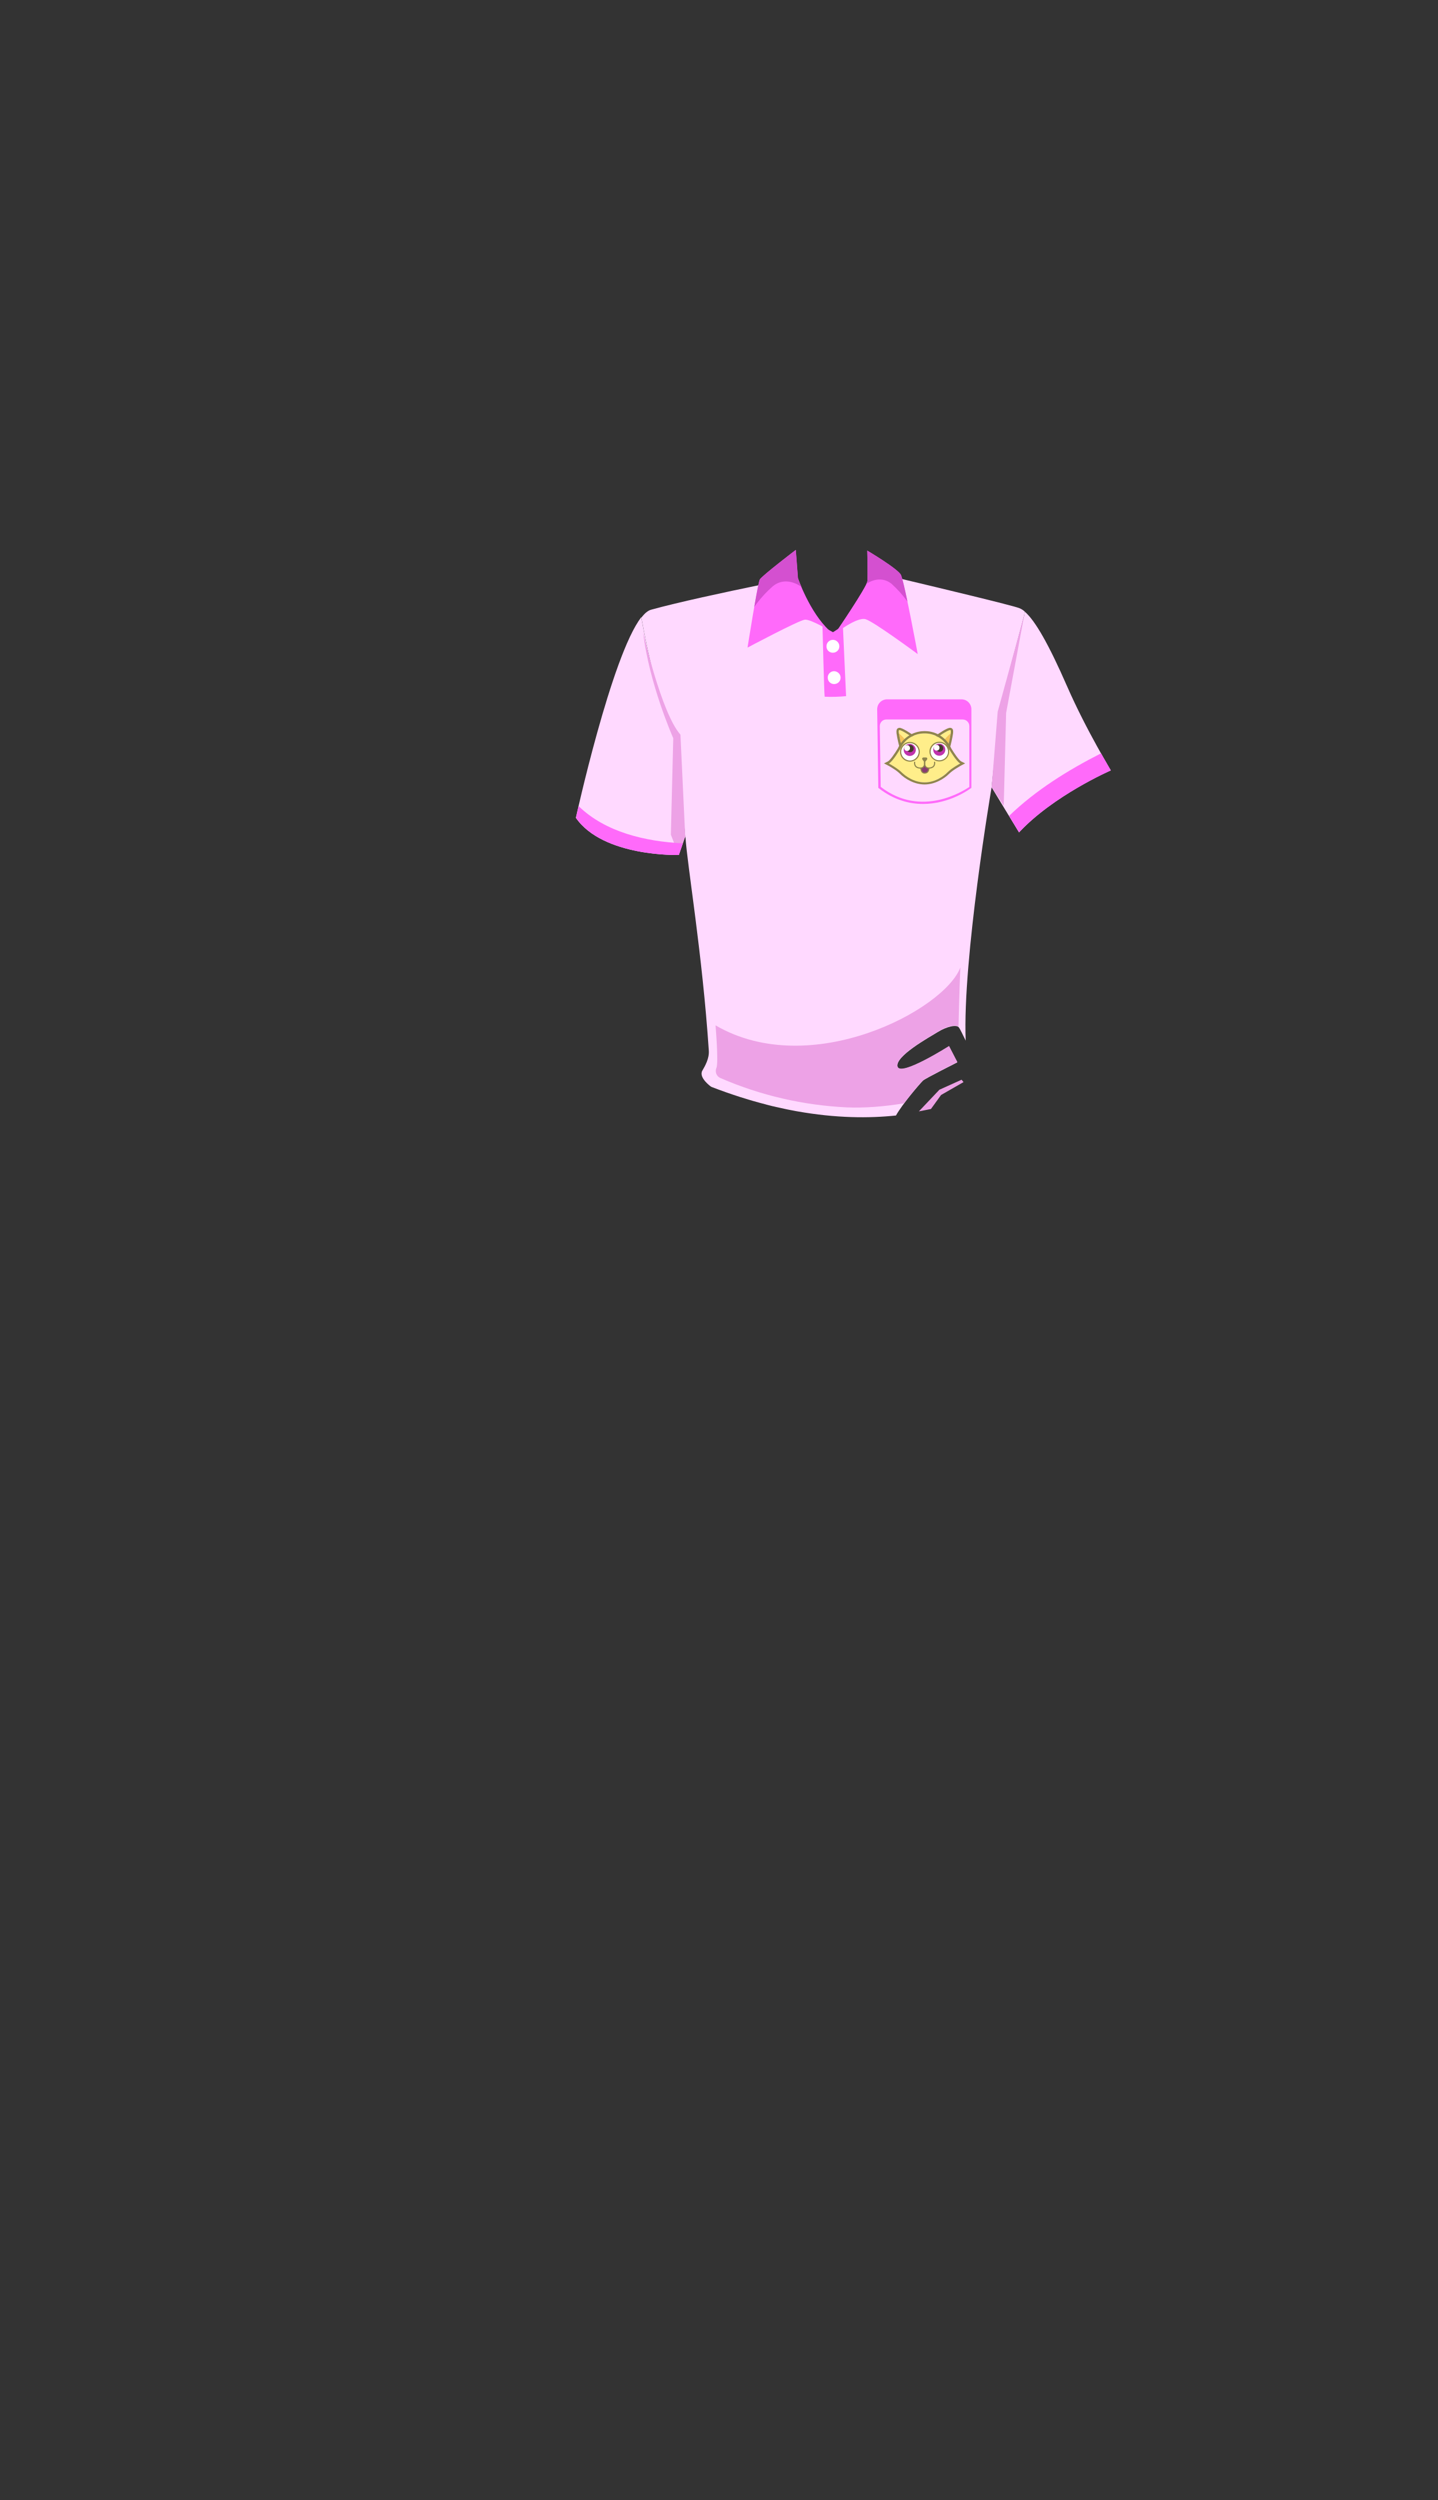 <?xml version="1.0" encoding="utf-8"?>
<!-- Generator: Adobe Illustrator 24.1.1, SVG Export Plug-In . SVG Version: 6.00 Build 0)  -->
<svg version="1.1" baseProfile="tiny" id="Layer_1" xmlns="http://www.w3.org/2000/svg" xmlns:xlink="http://www.w3.org/1999/xlink"
	 x="0px" y="0px" viewBox="0 0 1262.3 2194.1" xml:space="preserve">
<rect x="0" y="0" width="1262.3" height="2194.1" fill="#333333" stroke="none"/>
<g id="Layer_6">
	<g id="_1_men_shirt_cryptokitties">
		<g>
			<path fill="#FFD9FF" d="M562.9,541.7c-26.1,33.6-57.4,176-57.4,176c24,34.6,90.3,32.6,90.3,32.6l5.6-16.1l-7.3-88.5
				C578.9,624.5,567.1,564.8,562.9,541.7"/>
			<path fill="#FFD9FF" d="M899.1,539.8l0.4-3.2c-0.7-0.6-1.5-1.2-2.3-1.7c-0.8-0.5-1.7-1-2.6-1.3c-7.4-2.7-68-17.2-102.5-25.4
				c0,0,0,0,0,0c-14.1-3.4-23.9-5.6-23.9-5.6l-6.7,7.4c0,0.1,0,0.1,0,0.2c-0.6,2-1.4,3.8-2.5,5.6c-2.1,3.8-5.3,9.1-8.8,14.5
				c-4.1,6.5-8.7,13.5-12.5,19.1c-0.8,1.2-1.6,2.4-2.2,3.3l-0.1,0.1c-0.9,1.3-1.7,2.5-2.5,3.5l-1.2-0.7l0,0l-3.6-2.1c0,0,0,0,0,0
				l-0.1,0c-14.8-10.6-32.5-45.9-32.5-45.9s-12.3,2.4-29.6,6c0,0,0,0,0,0c-28.7,5.9-71.2,15-94.5,21.5c-2.7,0.8-5.5,3.1-8.3,6.8
				c0,0-0.1,0.1-0.1,0.1c4.2,23.2,16,82.7,31.2,103.8l7.3,88.5c0,0.2,0,0.5,0,0.7l0.2-0.6c1.6,25.1,14.9,102.8,20.5,187.5
				c0.5,7.1-3.3,13.5-5.7,17.7c-3.4,6,7.3,13.9,8,14.2c16.9,6.5,32.9,11.6,48.2,15.5c0.1,0,0.1,0,0.2,0.1c1.7,0.4,3.5,0.9,5.2,1.3
				c0.3,0.1,0.7,0.2,1,0.2c1.5,0.4,3,0.7,4.4,1c0.6,0.1,1.2,0.3,1.8,0.4c1.2,0.3,2.4,0.5,3.6,0.8c0.9,0.2,1.9,0.4,2.8,0.6
				c0.9,0.2,1.7,0.3,2.6,0.5c1.4,0.3,2.8,0.5,4.2,0.8c0.4,0.1,0.7,0.1,1.1,0.2c34.2,6.1,63.3,6.2,86.9,3.7
				c6-10.6,20.8-27.7,23.7-30.6c2-1.9,30.1-16,30.1-16l-7.3-14.1c0,0-42.8,27.2-45.2,18s27.7-25.8,35.5-30.6s16.5-6.8,18.5-3.9
				c1,1.4,3.5,6.5,5.9,11.5c-2.9-71.4,22.7-222,22.7-222l7.4-71.7L899.1,539.8z"/>
			<path fill="#FFD9FF" d="M975,676.1c2,2.7-20.5-33.3-38.1-73.4c-16.5-37.8-28.4-58.3-37.4-66l-0.4,3.2l-21.2,79.4l-7.4,71.7
				l24,39.5C924.9,697.9,975,676.1,975,676.1"/>
			<path fill="#FF6AFA" d="M698.5,482.6l1.9,24.7c0,0,10.3,29.9,27.5,45.9c0,0-16.2-9.9-21.4-9.4s-50.3,24.5-50.3,24.5
				s8.9-56.5,10.8-59.8S698.5,482.6,698.5,482.6"/>
			<path fill="#FF6AFA" d="M732.9,556.1c0,0,28-40.9,28.5-46.1s-0.1-26.8-0.1-26.8s27.8,16.5,29.7,21.6
				c3.7,10.2,14.6,69.2,14.6,69.2s-38.1-28.2-45.7-30.6S732.9,556.1,732.9,556.1"/>
			<path fill="#EDA2E6" d="M564.5,554.7c0,0,15.9,70.9,32.8,90l4.2,89.5l-5.6,16.1l-7-17.8l2.1-84.7
				C591,647.8,569.8,600.2,564.5,554.7"/>
			<polygon fill="#EDA2E6" points="870.5,690.9 875.8,624.5 899.1,539.8 883.2,625.6 881.1,707.1 			"/>
			<path fill="#D450D0" d="M678.6,514.3c8-6.4,17.4-4.5,24.9,0.7c-2-4.6-3-7.7-3-7.7l-1.9-24.7c0,0-29.7,22.6-31.6,25.9
				c-0.8,1.4-2.8,12.1-4.9,24.1C666.8,525.9,672.4,519.7,678.6,514.3"/>
			<path fill="#D450D0" d="M782.6,512.3c5.2,4.7,9.9,10,14,15.6c-2.2-10.5-4.3-19.7-5.6-23.1c-1.9-5.2-29.7-21.6-29.7-21.6
				s0.5,21.6,0.1,26.8c-0.2,0.8-0.4,1.6-0.8,2.3C767.2,508,775.4,506.6,782.6,512.3"/>
			<path fill="#FF6AFA" d="M722,549.7c0,0,1.4,57.9,1.9,61.7c6.3,0.3,12.6,0.1,18.8-0.5l-2.8-61.7l-8.7,5.6L722,549.7z"/>
			<path fill="#FFFFFF" d="M736.8,567.2c0,3.1-2.5,5.6-5.7,5.6s-5.7-2.5-5.6-5.7c0-3.1,2.5-5.6,5.7-5.6c0,0,0,0,0,0
				C734.3,561.5,736.8,564.1,736.8,567.2C736.8,567.2,736.8,567.2,736.8,567.2"/>
			<path fill="#FFFFFF" d="M737.9,594.7c0,3.1-2.5,5.6-5.7,5.6s-5.6-2.5-5.6-5.7c0-3.1,2.5-5.6,5.6-5.6
				C735.3,589.1,737.9,591.6,737.9,594.7C737.9,594.7,737.9,594.7,737.9,594.7"/>
		</g>
		<polygon fill="#EDA2E6" points="806.6,975.3 817.2,973.2 826.1,960.9 845.8,949.6 844.1,947.5 824.6,956.3 		"/>
		<rect fill="none" width="1262.3" height="2194.1"/>
		<path fill="#FF6AFA" d="M505.6,717.7c24,34.6,90.3,32.6,90.3,32.6l3.5-10.2c-33.3-1.7-68-9.9-91.5-32.7
			C506.4,713.9,505.6,717.7,505.6,717.7z"/>
		<path fill="#FF6AFA" d="M885.8,716l8.8,14.4c30.3-32.5,80.5-54.3,80.5-54.3c0.8,1.2-2.8-4.8-8.6-15
			C937.2,676,909.1,693.5,885.8,716z"/>
		<path fill="#FFD9FF" d="M771,614.7h80.8V691c0,0-40.5,30.7-79.6,0L771,614.7z"/>
		<path fill="#F4C458" d="M789,643.3c0.7,4.5,1.7,8.9,3,13.3l4.8-4.8C794.6,648.6,792,645.8,789,643.3z"/>
		<path fill="#FFEE8A" d="M789.2,640.8c-0.3,0.2-0.3,1.2-0.2,2.6c3,2.5,5.6,5.3,7.7,8.5l4.5-4.5
			C801.3,647.3,790.6,639.7,789.2,640.8z"/>
		<path fill="#8F854D" d="M789.6,640.7c2.3,0,11.7,6.6,11.7,6.6l-4.5,4.5l-4.8,4.8c-1.3-4.4-2.3-8.8-3-13.3
			c-0.2-1.4-0.1-2.3,0.2-2.6C789.3,640.7,789.4,640.7,789.6,640.7 M789.6,638.7c-0.6,0-1.1,0.2-1.6,0.5c-1.1,0.8-1.2,2.3-1,4.4
			c0.7,4.6,1.7,9.1,3,13.6l0.9,3.3l2.4-2.4l4.8-4.8l4.5-4.5l1.7-1.7l-1.9-1.4C798.7,643.1,792.1,638.7,789.6,638.7L789.6,638.7z"/>
		<path fill="#F4C458" d="M834.6,643.3c-0.7,4.5-1.7,8.9-2.9,13.3l-4.8-4.8C829,648.7,831.6,645.8,834.6,643.3z"/>
		<path fill="#FFEE8A" d="M834.4,640.8c0.3,0.2,0.3,1.2,0.2,2.6c-3,2.5-5.6,5.3-7.7,8.5l-4.5-4.5C822.4,647.3,833,639.7,834.4,640.8
			z"/>
		<path fill="#8F854D" d="M834,640.7c0.1,0,0.3,0,0.4,0.1c0.3,0.2,0.3,1.2,0.2,2.6c-0.7,4.5-1.7,8.9-2.9,13.3l-4.8-4.8l-4.5-4.5
			C822.3,647.3,831.7,640.7,834,640.7 M834,638.7L834,638.7c-2.6,0-9.1,4.4-12.8,7l-1.9,1.4l1.7,1.7l4.5,4.5l4.8,4.8l2.4,2.4
			l0.9-3.3c1.3-4.5,2.3-9,3-13.6c0.2-2.1,0.2-3.5-1-4.4C835.1,638.8,834.5,638.7,834,638.7L834,638.7z"/>
		<path fill="#FFEE8A" d="M833.2,657.6c-5.3-11.9-19.3-17.3-31.3-12c-5.3,2.4-9.6,6.6-12,12c0,0-6.3,10.7-9.7,12.4
			c0,0,7.6,4.1,11,7.6s11,9,20.3,9s16.9-5.6,20.3-9s11-7.6,11-7.6C839.5,668.3,833.2,657.6,833.2,657.6z"/>
		<path fill="#8F854D" d="M812.2,643.6c9.1,0.1,17.4,5.6,21,14c0,0,6.3,10.7,9.7,12.4c0,0-7.6,4.1-11,7.6s-11,9-20.3,9
			s-16.9-5.6-20.3-9s-11-7.6-11-7.6c3.4-1.7,9.7-12.4,9.7-12.4c3.6-8.4,11.9-13.9,21-14c0.2,0,0.4,0,0.6,0
			C811.8,643.6,812,643.6,812.2,643.6 M812.2,641.6H811c-9.9,0.2-18.8,6.1-22.8,15.1c-2.5,4.2-6.8,10.5-8.8,11.5l-3.4,1.7l3.4,1.8
			c0.1,0,7.4,4,10.5,7.2c4.6,4.6,12.7,9.5,21.7,9.5s17.1-4.9,21.7-9.5c3.2-3.2,10.5-7.2,10.5-7.2l3.4-1.8l-3.4-1.7
			c-2-1-6.3-7.3-8.8-11.5C831,647.6,822.1,641.7,812.2,641.6L812.2,641.6z"/>
		<path fill="#FF6AFA" d="M778.7,613.7c-4.8,0-8.7,3.9-8.7,8.7c0,0,0,0.1,0,0.1l1,68.9l0.4,0.3c13.5,10.5,27.1,13.8,38.8,13.8
			c5.6,0,11.2-0.7,16.6-2.1c9.1-2.3,17.8-6.3,25.5-11.7l0.4-0.3v-69c0-4.8-3.9-8.7-8.7-8.7H778.7z M773.1,690.5l-0.8-53.3
			c0-3.2,2.5-5.8,5.7-5.8c0,0,0.1,0,0.1,0h67c3.2,0,5.8,2.6,5.8,5.8l0,0v53.4C846.5,693.5,809,718.3,773.1,690.5z"/>
		<path fill="#883B71" d="M808.4,673.8c0,0,0,4.8,3.6,4.6s3.3-4.3,3.3-4.3s-3.2-0.4-3.6-2.7C811.1,672.8,809.9,673.8,808.4,673.8z"
			/>
		<circle fill="#FFFFFF" cx="798.7" cy="659.8" r="7.7"/>
		<circle fill="#C033AD" cx="798.6" cy="658.1" r="5.3"/>
		<circle fill="#44392E" cx="798.9" cy="656.9" r="3.2"/>
		<circle fill="#FFFFFF" cx="796.3" cy="656.5" r="2.5"/>
		<path fill="#8F854D" d="M798.7,652.1c4.2,0,7.7,3.4,7.7,7.6s-3.4,7.7-7.6,7.7s-7.7-3.4-7.7-7.6c0,0,0,0,0,0
			C791.1,655.6,794.5,652.1,798.7,652.1 M798.7,651.1c-4.8,0-8.6,3.9-8.6,8.7s3.9,8.6,8.7,8.6c4.8,0,8.6-3.9,8.6-8.6
			C807.4,655,803.5,651.1,798.7,651.1z"/>
		<circle fill="#FFFFFF" cx="824.6" cy="659.6" r="7.7"/>
		<circle fill="#C033AD" cx="824.5" cy="657.9" r="5.3"/>
		<circle fill="#44392E" cx="824.8" cy="656.6" r="3.2"/>
		<circle fill="#FFFFFF" cx="822.2" cy="656.2" r="2.5"/>
		<path fill="#8F854D" d="M824.6,651.9c4.2,0,7.6,3.4,7.6,7.7s-3.4,7.6-7.7,7.6s-7.6-3.4-7.6-7.6C817,655.3,820.4,651.9,824.6,651.9
			C824.6,651.9,824.6,651.9,824.6,651.9 M824.6,650.9c-4.8,0-8.7,3.9-8.7,8.6s3.9,8.7,8.6,8.7c4.8,0,8.7-3.9,8.7-8.6c0,0,0,0,0,0
			C833.2,654.8,829.4,650.9,824.6,650.9z"/>
		<path fill="#8F854D" d="M810.6,664.7h2.3c0.6,0,1.1,0.5,1.1,1.1c0,0.2-0.1,0.5-0.2,0.7l-1.2,1.5c-0.4,0.5-1.1,0.6-1.6,0.2
			c-0.1-0.1-0.2-0.1-0.2-0.2l-1.1-1.5c-0.4-0.5-0.3-1.2,0.2-1.5C810.1,664.8,810.4,664.7,810.6,664.7z"/>
		<path fill="none" stroke="#8F854D" stroke-linecap="round" stroke-miterlimit="10" d="M802.9,668.9c0,0-0.9,4.9,4.8,5.1
			c5.1,0.2,3.9-6.1,3.9-6.1"/>
		<path fill="none" stroke="#8F854D" stroke-linecap="round" stroke-miterlimit="10" d="M820.4,668.9c0,0,0.9,4.9-4.8,5.1
			c-5.1,0.2-3.9-6.1-3.9-6.1"/>
		<path fill="none" stroke="#8F854D" stroke-linecap="round" stroke-miterlimit="10" d="M808.4,674.4c0.1,1.3,0.7,4.3,3.6,4
			c3.6-0.3,3.3-4.3,3.3-4.3"/>
	</g>
</g>
<path fill="#EDA2E6" d="M810.3,948c2-1.9,30.1-16,30.1-16l-7.3-14.1c0,0-42.8,27.2-45.2,18s27.7-25.8,35.5-30.6
	c7.3-4.6,15.4-6.5,18-4.4c0.5-24.6,1.6-51.9,1.6-51.9c-13.8,37.1-131.3,99.5-214.9,50.8c0,0,2.8,32.7,0.8,37.3
	c-1.5,3.4,0,7.4,3.4,8.9c35.2,15.3,72.9,24,111.2,25.8c15.8,0.6,32.7-0.7,50.1-3.6C800.2,959.3,808.2,950.1,810.3,948z"/>
</svg>
